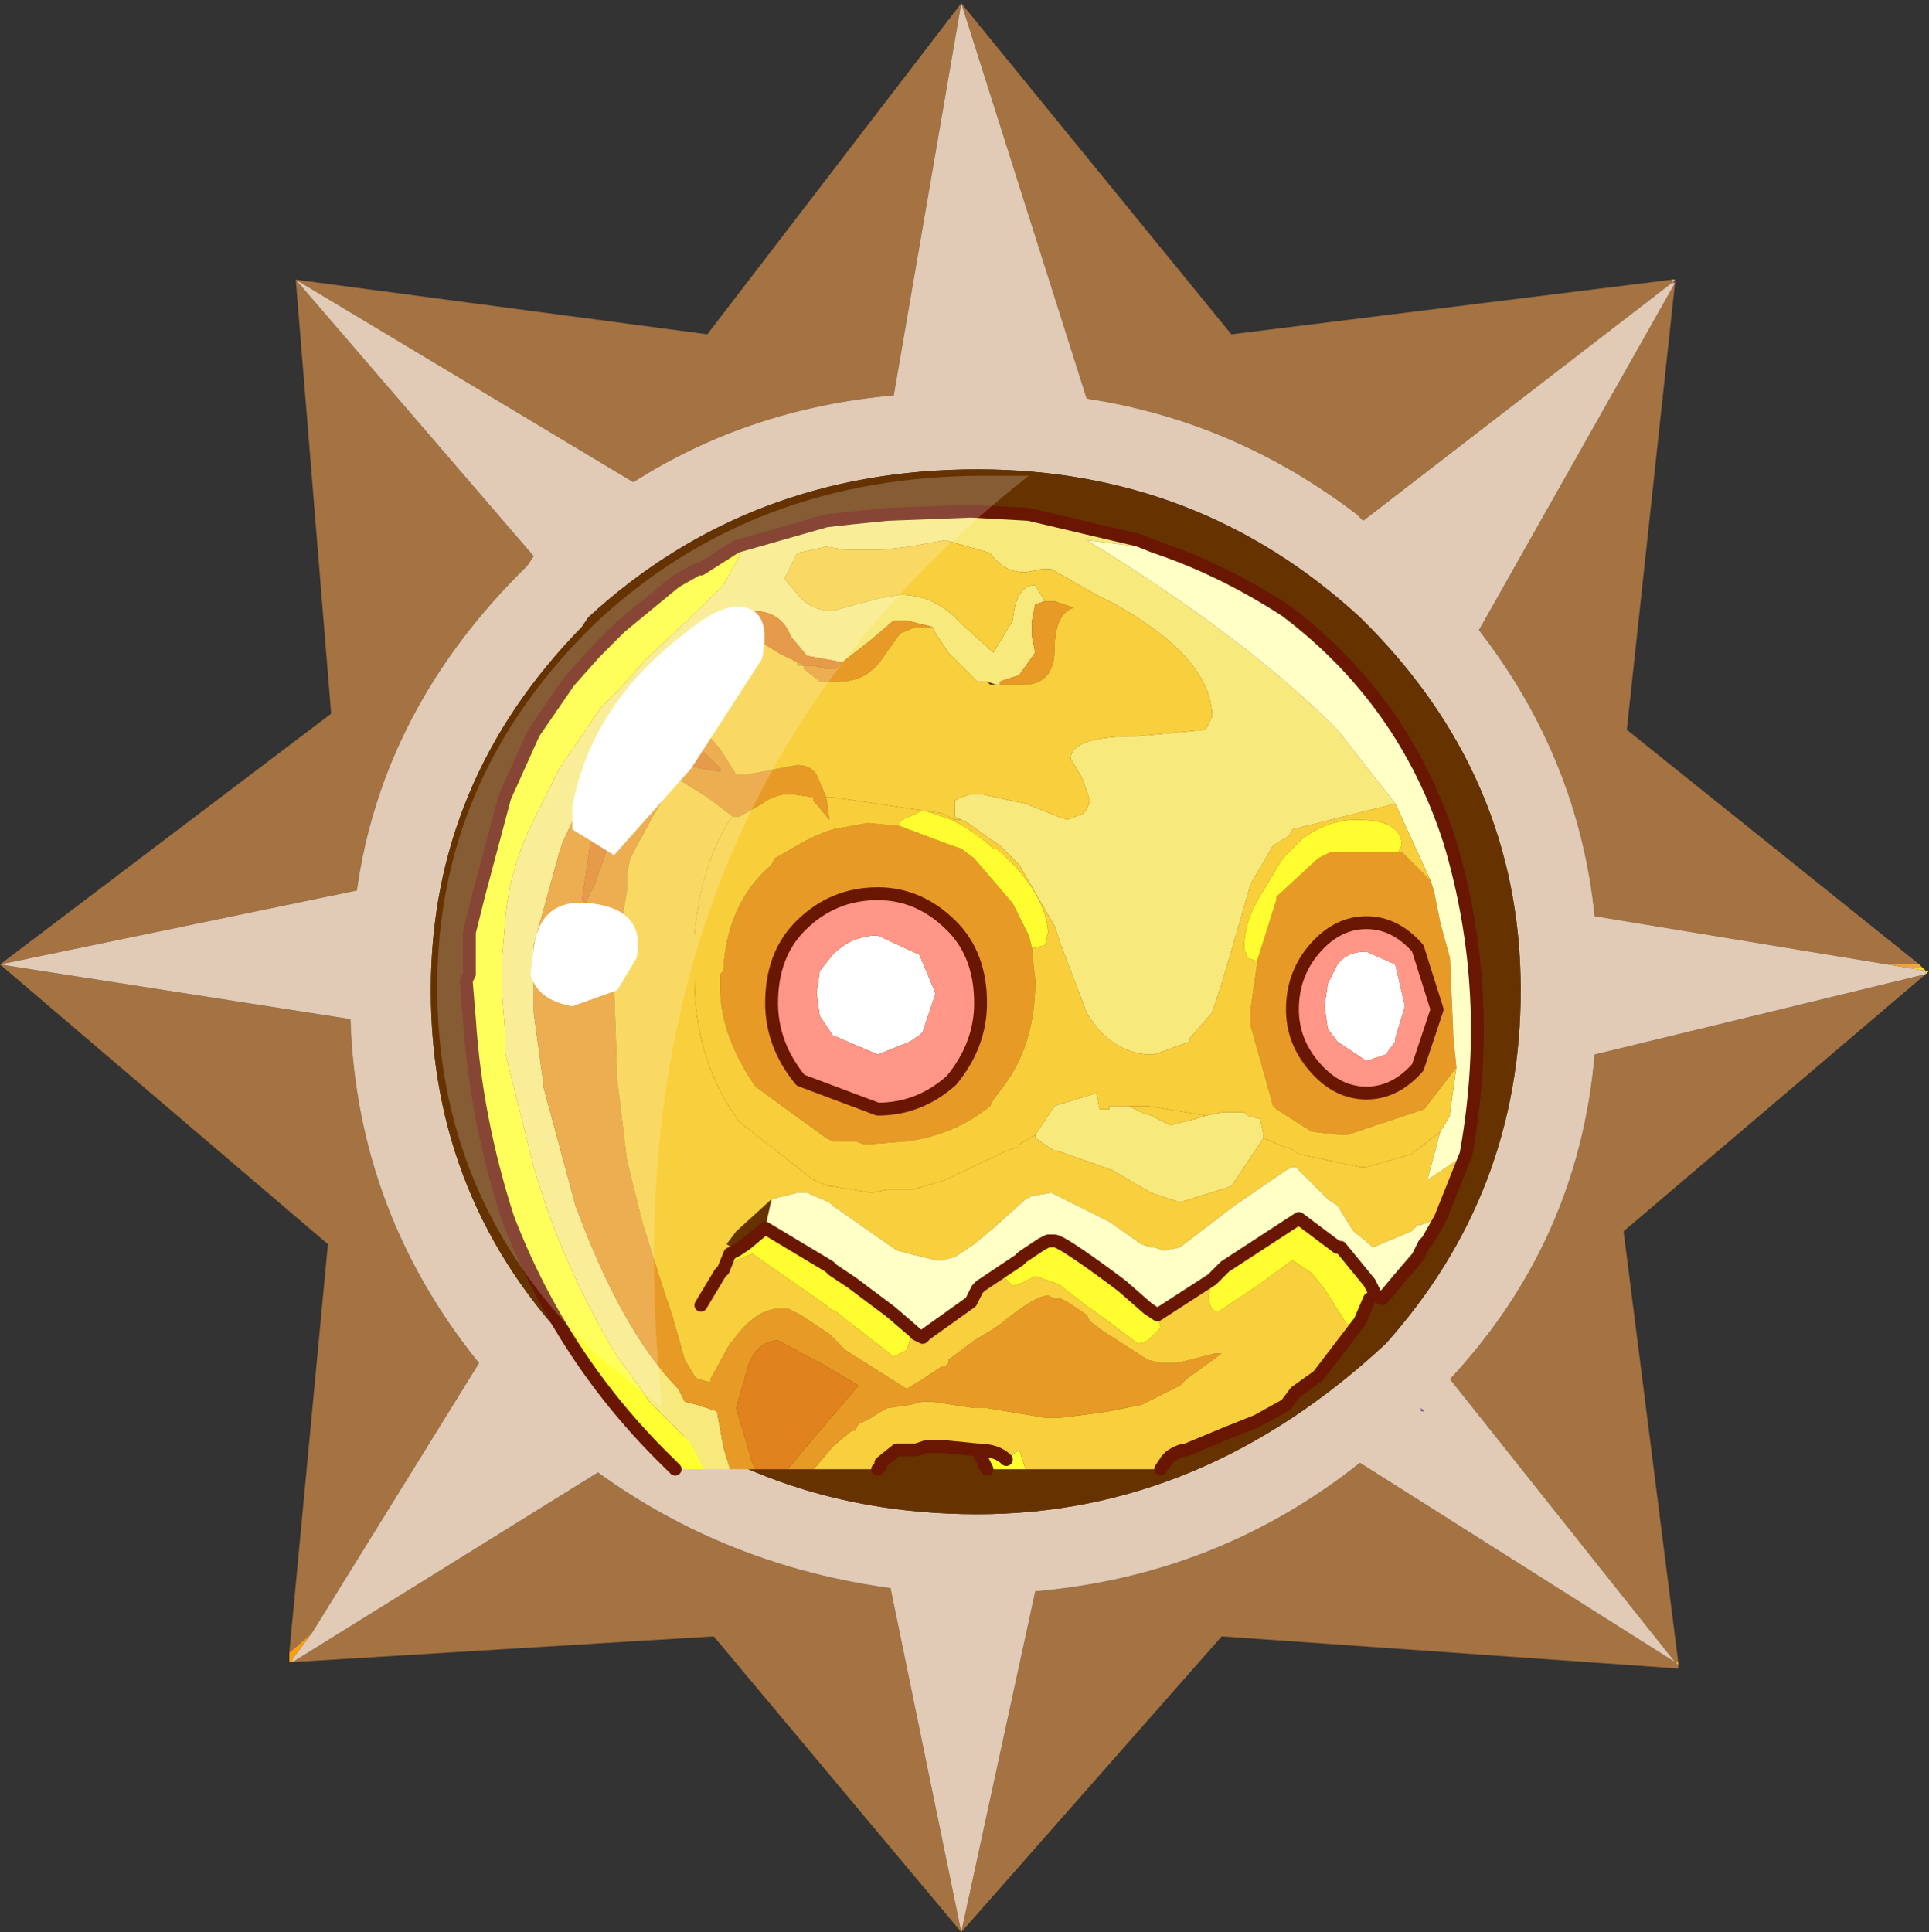 <?xml version="1.0" encoding="UTF-8" standalone="no"?>
<svg xmlns:ffdec="https://www.free-decompiler.com/flash" xmlns:xlink="http://www.w3.org/1999/xlink" ffdec:objectType="frame" height="30.05px" width="30.0px" xmlns="http://www.w3.org/2000/svg">
  <rect width="100%" height="100%" fill="#333333" stroke="none"/>
  <g transform="matrix(1.0, 0.0, 0.0, 1.0, 0.0, 0.0)">
    <use ffdec:characterId="1" height="30.0" transform="matrix(1.0, 0.0, 0.0, 1.0, 0.0, 0.0)" width="30.0" xlink:href="#shape0"/>
    <use ffdec:characterId="3" height="30.0" transform="matrix(1.0, 0.0, 0.0, 1.0, 0.0, 0.05)" width="30.0" xlink:href="#sprite0"/>
  </g>
  <defs>
    <g id="shape0" transform="matrix(1.0, 0.0, 0.0, 1.0, 0.0, 0.0)">
      <path d="M0.0 0.0 L30.0 0.0 30.0 30.0 0.0 30.0 0.0 0.0" fill="#33cc66" fill-opacity="0.0" fill-rule="evenodd" stroke="none"/>
    </g>
    <g id="sprite0" transform="matrix(1.0, 0.0, 0.0, 1.0, 0.0, 0.0)">
      <use ffdec:characterId="2" height="30.0" transform="matrix(1.0, 0.0, 0.0, 1.0, 0.0, 0.0)" width="30.0" xlink:href="#shape1"/>
    </g>
    <g id="shape1" transform="matrix(1.0, 0.0, 0.0, 1.0, 0.0, 0.0)">
      <path d="M26.05 4.3 L26.05 4.35 26.0 4.35 26.05 4.3" fill="url(#gradient0)" fill-rule="evenodd" stroke="none"/>
      <path d="M26.05 4.3 L26.0 4.35 26.0 4.3 26.05 4.3" fill="url(#gradient1)" fill-rule="evenodd" stroke="none"/>
      <path d="M29.85 14.95 L29.9 15.0 29.65 15.0 29.35 14.95 29.85 14.95" fill="url(#gradient2)" fill-rule="evenodd" stroke="none"/>
      <path d="M29.9 15.0 L29.95 15.05 30.0 15.05 29.95 15.1 29.95 15.05 29.65 15.0 29.9 15.0 M26.1 25.8 L26.1 25.85 26.05 25.8 26.1 25.8" fill="url(#gradient3)" fill-rule="evenodd" stroke="none"/>
      <path d="M22.1 21.9 L22.1 21.85 22.15 21.9 22.1 21.9" fill="url(#gradient4)" fill-rule="evenodd" stroke="none"/>
      <path d="M4.55 25.8 L4.5 25.8 4.5 25.65 4.85 25.35 4.55 25.75 4.55 25.8" fill="url(#gradient5)" fill-rule="evenodd" stroke="none"/>
      <path d="M26.05 4.35 L25.3 11.3 29.85 14.95 29.35 14.95 24.8 14.2 Q24.55 11.75 23.0 9.75 L26.05 4.35 M29.95 15.1 L25.25 19.1 26.1 25.8 26.05 25.8 26.1 25.85 26.1 25.9 19.0 25.4 14.95 30.0 11.1 25.4 4.55 25.8 9.3 22.85 Q11.3 24.3 13.85 24.65 L14.95 30.0 16.1 24.7 Q18.95 24.45 21.15 22.7 L26.05 25.8 22.55 21.4 Q24.55 19.25 24.8 16.35 L29.95 15.1 M4.5 25.65 L5.1 19.3 0.0 14.95 5.15 11.05 4.6 4.3 11.0 5.15 14.95 0.0 19.15 5.15 26.0 4.3 26.0 4.35 21.2 8.05 21.1 7.95 Q19.2 6.5 16.9 6.15 L14.95 0.0 13.9 6.1 Q11.65 6.3 9.85 7.45 L4.6 4.3 8.3 8.6 8.2 8.75 Q5.95 10.95 5.55 13.8 L0.0 14.95 5.45 15.8 Q5.55 18.8 7.45 21.15 L4.85 25.35 4.5 25.65" fill="#a57341" fill-rule="evenodd" stroke="none"/>
      <path d="M26.0 4.35 L26.05 4.35 23.0 9.75 Q24.55 11.75 24.8 14.2 L29.35 14.95 29.65 15.0 29.95 15.05 29.95 15.1 24.8 16.35 Q24.55 19.25 22.55 21.4 L26.05 25.8 21.15 22.7 Q18.95 24.45 16.1 24.7 L14.95 30.0 13.85 24.65 Q11.3 24.3 9.3 22.85 L4.55 25.8 4.55 25.75 4.85 25.35 7.45 21.15 Q5.55 18.8 5.45 15.8 L0.0 14.95 5.55 13.8 Q5.95 10.95 8.2 8.75 L8.3 8.6 4.6 4.3 9.85 7.45 Q11.65 6.3 13.9 6.1 L14.95 0.0 16.9 6.15 Q19.2 6.5 21.1 7.95 L21.2 8.05 26.0 4.35 M22.1 21.9 L22.15 21.9 22.1 21.85 22.1 21.9 M23.65 15.35 Q23.65 12.0 21.15 9.55 18.65 7.25 15.2 7.25 11.65 7.25 9.15 9.55 L9.05 9.7 Q6.7 12.1 6.7 15.35 6.7 18.65 9.0 21.0 L9.15 21.15 Q11.65 23.5 15.2 23.5 18.7 23.5 21.55 20.85 23.65 18.5 23.65 15.35" fill="#e1cbb7" fill-rule="evenodd" stroke="none"/>
      <path d="M23.65 15.35 Q23.65 18.5 21.55 20.85 18.7 23.5 15.2 23.5 11.65 23.5 9.15 21.15 L9.0 21.0 Q6.7 18.65 6.7 15.35 6.7 12.1 9.05 9.7 L9.15 9.55 Q11.65 7.25 15.2 7.25 18.65 7.25 21.15 9.55 23.65 12.0 23.65 15.35" fill="#663300" fill-rule="evenodd" stroke="none"/>
      <path d="M11.45 8.45 L11.5 8.6 11.25 9.05 10.95 9.35 10.05 10.2 9.65 10.65 9.35 10.95 8.7 11.9 8.3 12.7 Q7.9 13.5 7.85 14.35 L7.8 14.95 7.8 15.3 7.85 15.95 7.85 16.3 8.3 18.1 Q8.75 19.65 9.6 21.05 L9.75 21.25 10.1 21.75 10.75 22.4 10.95 22.8 10.5 22.8 10.4 22.7 Q8.75 21.1 7.9 18.9 7.4 17.35 7.3 15.8 L7.25 15.2 7.3 15.1 7.3 14.45 7.45 13.85 7.85 12.35 8.3 11.35 8.85 10.55 9.25 10.1 9.65 9.7 10.5 9.0 10.9 8.8 11.45 8.45 M15.2 22.5 Q15.5 22.5 15.65 22.65 L15.85 22.5 15.95 22.8 15.35 22.8 15.2 22.5" fill="#ffff32" fill-rule="evenodd" stroke="none"/>
      <path d="M17.7 8.45 L16.9 8.35 Q19.35 9.85 20.8 11.3 L21.7 12.45 21.3 12.55 20.1 12.85 20.05 12.95 19.8 13.1 19.45 13.7 19.25 14.4 19.0 15.25 18.85 15.7 18.5 16.1 18.5 16.15 17.95 16.35 17.85 16.35 Q17.25 16.3 16.9 15.7 L16.5 14.65 16.4 14.35 15.85 13.4 15.6 13.15 15.55 13.1 15.4 13.0 15.05 12.75 14.95 12.7 14.85 12.65 14.85 12.55 14.85 12.4 14.95 12.35 15.1 12.3 15.25 12.3 15.95 12.45 16.45 12.65 16.6 12.7 16.85 12.6 16.9 12.55 16.95 12.4 16.85 12.1 16.8 12.0 16.65 11.75 Q16.65 11.4 17.7 11.4 L18.75 11.3 18.85 11.1 Q18.85 10.2 17.35 9.35 L17.05 9.2 16.35 8.8 16.3 8.8 16.2 8.8 15.95 8.85 Q15.6 8.85 15.4 8.55 L14.7 8.35 14.15 8.45 13.7 8.5 13.3 8.5 13.15 8.5 12.85 8.45 12.4 8.55 12.2 8.95 12.45 9.25 Q12.65 9.45 12.95 9.45 L13.5 9.3 13.7 9.25 14.0 9.2 Q14.55 9.2 14.95 9.65 L15.45 10.1 15.75 9.6 Q15.8 9.05 16.1 9.05 L16.25 9.3 16.1 9.35 16.05 9.6 16.05 9.85 16.1 10.1 15.85 10.45 15.55 10.55 15.55 10.6 15.5 10.6 15.35 10.55 15.2 10.55 14.75 10.1 14.55 9.8 14.5 9.7 14.3 9.65 14.1 9.6 13.9 9.6 13.55 9.9 13.1 10.25 12.55 10.15 12.3 9.85 Q12.15 9.45 11.7 9.45 L11.3 9.5 10.95 9.75 10.9 9.75 10.4 10.3 10.3 10.5 10.1 10.7 9.65 11.2 9.15 12.1 9.1 12.3 8.75 13.05 8.7 13.2 8.3 14.65 8.3 14.95 8.3 15.1 8.3 15.7 8.45 16.8 8.45 16.85 8.95 18.7 Q9.65 20.6 10.5 21.5 L10.55 21.55 10.65 21.75 10.85 21.8 11.15 21.9 11.25 22.45 11.35 22.8 10.95 22.8 10.75 22.4 10.1 21.75 9.75 21.25 9.6 21.05 Q8.75 19.65 8.3 18.1 L7.85 16.3 7.85 15.95 7.8 15.3 7.8 14.95 7.85 14.35 Q7.9 13.5 8.3 12.7 L8.7 11.9 9.35 10.95 9.65 10.65 10.05 10.2 10.95 9.35 11.25 9.05 11.5 8.6 11.45 8.45 12.85 8.05 13.3 8.0 13.8 7.95 15.1 7.9 16.0 7.95 17.7 8.35 17.7 8.45 M16.1 17.6 L16.4 17.15 17.05 16.95 17.1 17.2 17.25 17.2 17.25 17.15 17.55 17.15 17.75 17.25 17.9 17.3 18.2 17.45 18.6 17.35 18.75 17.3 19.0 17.25 19.3 17.25 19.35 17.25 19.4 17.3 19.6 17.35 19.65 17.6 19.65 17.65 19.15 18.4 18.35 18.65 17.9 18.5 17.3 18.15 16.45 17.85 16.4 17.85 16.25 17.75 16.1 17.65 16.1 17.6" fill="#f8e97d" fill-rule="evenodd" stroke="none"/>
      <path d="M22.25 13.65 L22.3 13.8 22.4 14.3 22.55 14.85 22.6 16.0 22.6 16.05 22.65 16.55 22.15 17.2 20.95 17.6 20.85 17.6 20.4 17.55 19.85 17.2 19.8 17.15 19.45 15.9 19.45 15.65 19.55 14.95 19.55 14.9 19.85 13.95 19.85 13.9 20.5 13.3 20.7 13.2 20.9 13.2 21.75 13.2 21.8 13.2 22.25 13.65 M20.45 14.7 Q20.1 15.1 20.1 15.65 20.1 16.15 20.45 16.55 20.8 16.95 21.25 16.95 21.7 16.95 22.05 16.55 L22.35 15.65 22.05 14.7 Q21.7 14.3 21.25 14.3 20.8 14.3 20.45 14.7 M12.85 12.35 L12.9 12.7 12.65 12.4 12.65 12.35 12.3 12.3 Q12.05 12.3 11.85 12.45 L11.5 12.65 11.4 12.65 11.0 12.35 10.6 12.1 10.45 12.1 10.45 12.15 10.15 12.65 9.8 13.3 9.75 13.55 9.75 13.8 9.65 14.4 9.55 15.3 9.6 16.75 9.75 18.0 10.0 19.0 10.3 19.95 10.45 20.4 10.65 21.1 10.8 21.35 10.85 21.4 11.05 21.45 11.05 21.4 11.35 20.85 11.4 20.8 Q11.75 20.3 12.15 20.3 L12.25 20.3 12.45 20.4 12.9 20.7 13.0 20.8 13.15 20.95 14.1 21.55 14.35 21.4 14.65 21.2 14.7 21.2 14.75 21.15 14.75 21.1 15.15 20.8 15.4 20.65 15.55 20.55 Q16.1 20.1 16.3 20.1 L16.4 20.15 16.5 20.15 16.6 20.2 16.9 20.4 16.95 20.5 17.15 20.65 17.85 21.1 18.05 21.15 18.3 21.15 18.9 21.0 19.0 21.0 18.45 21.4 18.35 21.5 17.85 21.75 17.75 21.8 17.25 21.9 16.9 21.95 16.5 22.0 16.45 22.0 16.25 22.0 15.35 21.85 15.15 21.85 14.5 21.75 14.35 21.75 14.15 21.8 13.8 21.85 Q13.7 21.9 13.55 22.0 L13.35 22.1 13.3 22.2 13.25 22.2 12.95 22.45 12.7 22.75 12.65 22.8 12.25 22.8 12.5 22.5 13.35 21.5 12.85 21.2 12.1 20.8 Q11.8 20.8 11.65 21.15 L11.45 21.85 11.7 22.7 11.75 22.8 11.35 22.8 11.25 22.45 11.15 21.9 10.85 21.8 10.65 21.75 10.55 21.55 10.5 21.5 Q9.65 20.6 8.95 18.7 L8.45 16.85 8.45 16.8 8.3 15.7 8.3 15.1 8.3 14.95 8.3 14.65 8.7 13.2 8.75 13.05 9.1 12.3 9.15 12.1 9.65 11.2 10.1 10.7 10.3 10.5 10.4 10.3 10.45 10.45 10.95 10.15 11.4 9.8 11.6 9.85 11.65 9.9 11.0 10.55 10.65 10.95 10.45 11.3 Q10.55 11.15 10.75 11.15 L10.85 11.2 11.2 11.6 11.45 12.0 11.6 12.0 12.4 11.85 Q12.6 11.85 12.7 12.0 L12.85 12.35 M16.25 9.3 L16.4 9.3 16.7 9.4 Q16.4 9.5 16.4 10.05 16.4 10.6 15.9 10.6 L15.55 10.6 15.55 10.55 15.85 10.45 16.1 10.1 16.05 9.85 16.05 9.6 16.1 9.35 16.25 9.3 M14.5 9.7 L14.35 9.7 14.25 9.7 14.0 9.8 13.75 10.15 Q13.5 10.55 13.05 10.55 L12.95 10.55 12.75 10.55 12.5 10.35 12.5 10.3 12.4 10.3 12.4 10.25 12.45 10.25 12.5 10.3 12.65 10.3 12.85 10.35 13.0 10.35 13.1 10.25 13.55 9.9 13.9 9.6 14.1 9.6 14.3 9.65 14.5 9.7 M10.15 11.45 L10.4 10.95 Q9.6 11.45 9.3 12.25 L9.05 13.95 9.1 14.0 9.25 13.7 9.55 12.85 Q9.5 12.25 9.8 12.0 L10.65 11.85 10.9 11.9 11.2 11.95 11.2 11.9 10.9 11.6 10.5 11.35 Q10.4 11.35 10.35 11.45 L10.15 11.5 10.15 11.45 M14.0 12.8 L14.8 13.1 14.95 13.15 15.15 13.3 15.75 14.0 15.8 14.1 16.0 14.5 16.05 14.7 16.05 14.75 16.1 15.2 Q16.1 16.2 15.6 16.85 L15.45 17.05 15.4 17.15 Q14.85 17.6 14.1 17.7 L13.45 17.75 13.3 17.7 12.95 17.7 12.85 17.65 11.75 16.85 Q11.2 16.05 11.2 15.3 L11.2 15.1 11.25 15.05 Q11.3 14.0 12.0 13.4 L12.05 13.3 12.4 13.1 Q12.65 12.95 12.95 12.85 L13.5 12.75 14.0 12.8 M13.65 13.85 Q12.95 13.85 12.45 14.35 12.0 14.8 12.0 15.55 12.0 16.2 12.45 16.75 L13.65 17.2 Q14.3 17.2 14.8 16.75 15.25 16.2 15.25 15.55 15.25 14.8 14.8 14.35 14.3 13.85 13.65 13.85" fill="#e79a25" fill-rule="evenodd" stroke="none"/>
      <path d="M22.4 17.55 L22.2 18.3 22.8 17.9 22.4 18.9 22.1 19.0 22.05 19.0 21.95 19.1 21.35 19.35 21.3 19.3 21.05 19.1 20.8 18.7 20.65 18.6 20.6 18.55 20.15 18.1 20.1 18.1 20.0 18.15 19.2 18.7 18.35 19.35 18.1 19.4 17.95 19.35 17.9 19.35 17.75 19.3 17.25 18.95 16.35 18.5 16.05 18.55 15.95 18.6 15.45 19.05 15.15 19.3 14.85 19.5 14.65 19.55 14.55 19.55 13.95 19.4 13.45 19.05 12.95 18.7 12.9 18.65 12.55 18.5 12.4 18.5 12.0 18.6 11.45 19.1 11.3 19.3 11.45 19.4 11.35 19.45 11.25 19.7 11.2 19.75 11.3 19.8 Q11.3 19.7 11.45 19.55 L11.7 19.45 12.85 20.25 12.9 20.3 13.0 20.35 13.9 21.05 14.1 20.95 14.2 20.65 14.25 20.7 14.35 20.75 14.4 20.7 15.1 20.2 15.2 20.0 15.25 19.95 15.55 19.75 15.6 19.8 15.75 19.95 15.9 19.9 16.1 19.8 16.4 19.9 16.5 19.95 16.95 20.3 17.1 20.4 17.7 20.85 17.85 20.8 17.9 20.75 18.05 20.6 18.0 20.4 18.85 19.85 18.8 20.1 Q18.8 20.35 18.95 20.35 L19.55 19.95 20.1 19.55 20.4 19.75 20.6 20.0 20.95 20.55 21.15 20.5 20.5 21.35 20.15 21.6 20.0 21.8 19.55 22.05 19.05 22.25 18.45 22.5 Q18.35 22.5 18.2 22.6 L18.15 22.65 18.05 22.8 15.95 22.8 15.85 22.5 15.65 22.65 Q15.5 22.5 15.2 22.5 L14.7 22.45 14.4 22.45 14.25 22.5 14.15 22.5 13.95 22.5 13.7 22.7 13.7 22.75 13.65 22.8 12.65 22.8 12.7 22.75 12.95 22.45 13.25 22.2 13.3 22.2 13.35 22.1 13.55 22.0 Q13.7 21.9 13.8 21.85 L14.15 21.8 14.35 21.75 14.5 21.75 15.15 21.85 15.35 21.85 16.25 22.0 16.45 22.0 16.5 22.0 16.9 21.95 17.25 21.9 17.75 21.8 17.85 21.75 18.35 21.5 18.45 21.4 19.0 21.0 18.9 21.0 18.3 21.15 18.05 21.15 17.85 21.1 17.15 20.65 16.95 20.5 16.9 20.4 16.6 20.2 16.5 20.15 16.4 20.15 16.3 20.1 Q16.1 20.1 15.55 20.55 L15.4 20.65 15.15 20.8 14.75 21.1 14.75 21.15 14.7 21.2 14.65 21.2 14.35 21.4 14.1 21.55 13.15 20.95 13.0 20.8 12.9 20.7 12.45 20.4 12.25 20.3 12.15 20.3 Q11.75 20.3 11.4 20.8 L11.35 20.85 11.05 21.4 11.05 21.45 10.85 21.4 10.8 21.35 10.65 21.1 10.45 20.4 10.3 19.95 10.0 19.0 9.75 18.0 9.6 16.75 9.55 15.3 9.65 14.4 9.75 13.8 9.75 13.55 9.8 13.3 10.15 12.65 10.45 12.15 10.45 12.1 10.6 12.1 11.0 12.35 11.4 12.65 11.35 12.7 Q10.9 13.4 10.8 14.5 L10.8 14.7 10.8 15.15 Q10.8 16.45 11.5 17.4 L12.65 18.3 12.9 18.4 12.95 18.4 13.55 18.5 13.8 18.45 14.2 18.45 14.7 18.3 15.65 17.85 15.8 17.8 15.85 17.8 15.85 17.75 16.1 17.6 16.1 17.65 16.25 17.75 16.4 17.85 16.45 17.85 17.3 18.15 17.9 18.5 18.35 18.65 19.15 18.4 19.65 17.65 20.0 17.8 20.05 17.8 20.2 17.9 21.15 18.1 21.25 18.1 21.95 17.9 22.4 17.55 M17.95 8.45 L17.9 8.45 17.7 8.45 17.7 8.35 17.95 8.4 17.95 8.45 17.7 8.35 17.95 8.45 M14.95 12.7 L14.85 12.7 14.65 12.6 12.95 12.35 12.85 12.35 12.7 12.0 Q12.6 11.85 12.4 11.85 L11.6 12.0 11.45 12.0 11.2 11.6 10.85 11.2 10.75 11.15 Q10.55 11.15 10.45 11.3 L10.65 10.95 11.0 10.55 11.65 9.9 11.65 9.85 11.7 9.85 12.1 10.1 12.4 10.25 12.4 10.3 12.5 10.3 12.5 10.35 12.75 10.55 12.95 10.55 13.05 10.55 Q13.5 10.55 13.75 10.15 L14.0 9.8 14.25 9.7 14.35 9.7 14.5 9.7 14.55 9.8 14.75 10.1 15.2 10.55 15.35 10.55 15.4 10.6 15.5 10.6 15.55 10.6 15.9 10.6 Q16.4 10.6 16.4 10.05 16.4 9.5 16.7 9.4 L16.4 9.3 16.25 9.3 16.1 9.05 Q15.8 9.05 15.75 9.6 L15.45 10.1 14.95 9.65 Q14.55 9.2 14.0 9.2 L13.7 9.25 13.5 9.3 12.95 9.45 Q12.65 9.45 12.45 9.25 L12.2 8.95 12.4 8.55 12.85 8.45 13.15 8.5 13.3 8.5 13.7 8.5 14.15 8.45 14.7 8.35 15.4 8.55 Q15.6 8.85 15.95 8.85 L16.2 8.8 16.3 8.8 16.35 8.8 17.05 9.2 17.35 9.35 Q18.85 10.2 18.85 11.1 L18.75 11.3 17.7 11.4 Q16.65 11.4 16.65 11.75 L16.8 12.0 16.85 12.1 16.95 12.4 16.9 12.55 16.85 12.6 16.6 12.7 16.45 12.65 15.95 12.45 15.25 12.3 15.1 12.3 14.95 12.35 14.85 12.4 14.85 12.55 14.85 12.65 14.95 12.7 M17.55 17.15 L17.65 17.15 17.85 17.15 18.75 17.3 18.6 17.35 18.2 17.45 17.9 17.3 17.75 17.25 17.55 17.15 M10.9 20.25 L11.2 19.75 10.9 20.25" fill="#f8cf3c" fill-rule="evenodd" stroke="none"/>
      <path d="M12.4 10.25 L12.1 10.1 11.7 9.85 11.65 9.85 11.65 9.9 11.6 9.85 11.4 9.8 10.95 10.15 10.45 10.45 10.4 10.3 10.9 9.75 10.95 9.75 11.3 9.5 11.7 9.45 Q12.15 9.45 12.3 9.85 L12.55 10.15 13.1 10.25 13.0 10.35 12.85 10.35 12.65 10.3 12.5 10.3 12.45 10.25 12.4 10.25 M10.15 11.45 L10.15 11.5 10.35 11.45 Q10.4 11.35 10.5 11.35 L10.9 11.6 11.2 11.9 11.2 11.95 10.9 11.9 10.65 11.85 9.8 12.0 Q9.5 12.25 9.55 12.85 L9.25 13.7 9.1 14.0 9.05 13.95 9.3 12.25 Q9.6 11.45 10.4 10.95 L10.15 11.45 M11.75 22.8 L11.7 22.7 11.45 21.85 11.65 21.15 Q11.8 20.8 12.1 20.8 L12.85 21.2 13.35 21.5 12.5 22.5 12.25 22.8 11.75 22.8" fill="#e0821d" fill-rule="evenodd" stroke="none"/>
      <path d="M22.65 16.55 L22.6 16.05 22.6 16.0 22.55 14.85 22.4 14.3 22.3 13.8 22.25 13.65 21.7 12.45 20.8 11.3 Q19.35 9.85 16.9 8.35 L17.7 8.45 17.9 8.45 17.95 8.45 Q19.0 8.8 20.0 9.45 21.85 10.85 22.55 13.05 23.25 15.4 22.8 17.9 L22.2 18.3 22.4 17.55 22.55 17.3 22.55 17.25 22.65 16.55 M12.0 18.6 L12.4 18.5 12.55 18.5 12.9 18.65 12.95 18.7 13.45 19.05 13.95 19.4 14.55 19.55 14.65 19.55 14.85 19.5 15.15 19.3 15.45 19.05 15.95 18.6 16.05 18.55 16.35 18.5 17.25 18.95 17.75 19.3 17.9 19.35 17.95 19.35 18.1 19.4 18.35 19.35 19.2 18.7 20.0 18.15 20.1 18.1 20.15 18.1 20.6 18.55 20.65 18.6 20.8 18.7 21.05 19.1 21.3 19.3 21.35 19.35 21.95 19.1 22.05 19.0 22.1 19.0 22.4 18.9 22.2 19.25 22.15 19.3 22.05 19.5 21.75 19.85 21.5 20.15 21.4 20.1 21.3 19.9 20.85 19.35 20.8 19.35 20.2 18.9 19.05 19.65 18.9 19.8 18.85 19.8 18.85 19.85 18.0 20.4 17.85 20.3 17.45 19.95 17.25 19.8 Q16.5 19.25 16.4 19.25 L16.3 19.25 16.2 19.3 15.9 19.5 15.85 19.55 15.55 19.75 15.25 19.95 15.2 20.0 15.1 20.2 14.4 20.7 14.35 20.75 14.25 20.7 14.2 20.65 13.85 20.35 13.25 19.9 12.95 19.7 12.9 19.65 11.9 19.05 12.0 18.6" fill="#ffffc6" fill-rule="evenodd" stroke="none"/>
      <path d="M22.65 16.55 L22.55 17.25 22.55 17.3 22.4 17.55 21.95 17.9 21.25 18.1 21.15 18.1 20.2 17.9 20.05 17.8 20.0 17.8 19.65 17.65 19.65 17.6 19.6 17.35 19.4 17.3 19.35 17.25 19.3 17.25 19.0 17.25 18.75 17.3 17.85 17.15 17.65 17.15 17.55 17.15 17.25 17.15 17.25 17.2 17.1 17.2 17.05 16.95 16.4 17.15 16.1 17.6 15.85 17.75 15.85 17.8 15.8 17.8 15.65 17.85 14.7 18.3 14.2 18.45 13.8 18.45 13.55 18.5 12.95 18.4 12.9 18.4 12.65 18.3 11.5 17.4 Q10.8 16.45 10.8 15.15 L10.8 14.7 10.8 14.5 Q10.9 13.4 11.35 12.7 L11.4 12.65 11.5 12.65 11.85 12.45 Q12.05 12.3 12.3 12.3 L12.65 12.35 12.65 12.4 12.9 12.7 12.85 12.35 12.95 12.35 14.65 12.6 14.85 12.7 14.95 12.7 15.05 12.75 15.4 13.0 15.55 13.1 15.6 13.15 15.85 13.4 16.4 14.35 16.5 14.65 16.9 15.7 Q17.25 16.3 17.85 16.35 L17.95 16.35 18.5 16.15 18.5 16.1 18.85 15.7 19.0 15.25 19.25 14.4 19.45 13.7 19.8 13.1 20.05 12.95 20.1 12.85 21.3 12.55 21.7 12.45 22.25 13.65 21.8 13.2 21.75 13.2 21.8 13.1 Q21.8 12.7 21.1 12.7 20.65 12.7 20.25 13.0 L19.95 13.3 19.65 13.8 Q19.35 14.25 19.35 14.7 L19.4 14.85 19.55 14.9 19.55 14.95 19.45 15.65 19.45 15.9 19.8 17.15 19.85 17.2 20.4 17.55 20.85 17.6 20.95 17.6 22.15 17.2 22.65 16.55 M16.05 14.7 L16.25 14.65 16.3 14.45 Q16.25 13.8 15.5 13.15 L15.45 13.15 Q15.0 12.75 14.65 12.65 L14.35 12.55 14.15 12.65 Q14.0 12.7 14.0 12.75 L14.0 12.8 13.5 12.75 12.95 12.85 Q12.65 12.95 12.4 13.1 L12.05 13.3 12.0 13.4 Q11.3 14.0 11.25 15.05 L11.2 15.1 11.2 15.3 Q11.2 16.05 11.75 16.85 L12.85 17.65 12.95 17.7 13.3 17.7 13.45 17.75 14.1 17.7 Q14.85 17.6 15.4 17.15 L15.45 17.05 15.6 16.85 Q16.1 16.2 16.1 15.2 L16.05 14.75 16.05 14.7" fill="#f8cf3b" fill-rule="evenodd" stroke="none"/>
      <path d="M21.75 13.2 L20.9 13.2 20.7 13.2 20.5 13.3 19.85 13.9 19.85 13.95 19.55 14.9 19.4 14.85 19.35 14.7 Q19.35 14.25 19.65 13.8 L19.95 13.3 20.25 13.0 Q20.65 12.7 21.1 12.7 21.8 12.7 21.8 13.1 L21.75 13.2 M11.9 19.05 L12.9 19.65 12.95 19.7 13.25 19.9 13.85 20.35 14.2 20.65 14.1 20.95 13.9 21.05 13.0 20.35 12.9 20.3 12.85 20.25 11.7 19.45 11.45 19.55 Q11.3 19.7 11.3 19.8 L11.2 19.75 11.25 19.7 11.35 19.45 11.45 19.4 11.6 19.3 11.9 19.05 M15.55 19.75 L15.85 19.55 15.9 19.5 16.2 19.3 16.3 19.25 16.4 19.25 Q16.5 19.25 17.25 19.8 L17.45 19.95 17.85 20.3 18.0 20.4 18.05 20.6 17.9 20.75 17.85 20.8 17.7 20.85 17.1 20.4 16.95 20.3 16.5 19.95 16.4 19.9 16.1 19.8 15.9 19.9 15.75 19.95 15.6 19.8 15.55 19.75 M18.85 19.85 L18.85 19.8 18.9 19.8 19.05 19.65 20.2 18.9 20.8 19.35 20.85 19.35 21.3 19.9 21.4 20.1 21.3 20.15 21.15 20.5 20.95 20.55 20.6 20.0 20.4 19.75 20.1 19.55 19.55 19.95 18.95 20.35 Q18.8 20.35 18.8 20.1 L18.85 19.85 18.9 19.8 18.85 19.85 M14.0 12.8 L14.0 12.75 Q14.0 12.7 14.15 12.65 L14.35 12.55 14.65 12.65 Q15.0 12.75 15.45 13.15 L15.5 13.15 Q16.25 13.8 16.3 14.45 L16.25 14.65 16.05 14.7 16.0 14.5 15.8 14.1 15.75 14.0 15.15 13.3 14.95 13.15 14.8 13.1 14.0 12.8" fill="#fffc30" fill-rule="evenodd" stroke="none"/>
      <path d="M20.65 15.25 L20.8 14.95 Q20.95 14.75 21.25 14.75 L21.7 14.95 21.85 15.6 21.7 16.1 21.7 16.15 21.55 16.35 21.25 16.45 20.8 16.15 20.65 15.95 20.6 15.6 20.65 15.25 M12.95 14.8 Q13.25 14.5 13.65 14.5 L14.3 14.8 14.55 15.4 14.35 16.0 14.3 16.05 14.15 16.15 13.65 16.35 12.95 16.05 12.75 15.75 12.7 15.4 12.75 15.05 12.95 14.8" fill="#ffffff" fill-rule="evenodd" stroke="none"/>
      <path d="M20.45 14.7 Q20.8 14.3 21.25 14.3 21.7 14.3 22.05 14.7 L22.35 15.65 22.05 16.55 Q21.7 16.95 21.25 16.95 20.8 16.95 20.45 16.55 20.1 16.15 20.1 15.65 20.1 15.1 20.45 14.7 M20.65 15.25 L20.6 15.6 20.65 15.95 20.8 16.15 21.25 16.45 21.55 16.35 21.7 16.15 21.7 16.1 21.85 15.6 21.7 14.95 21.25 14.75 Q20.95 14.75 20.8 14.95 L20.65 15.25 M12.95 14.8 L12.75 15.05 12.7 15.4 12.75 15.75 12.95 16.05 13.65 16.35 14.15 16.15 14.3 16.05 14.35 16.0 14.55 15.4 14.3 14.8 13.65 14.5 Q13.25 14.5 12.95 14.8 M13.65 13.85 Q14.3 13.85 14.8 14.35 15.25 14.8 15.25 15.55 15.25 16.2 14.8 16.75 14.3 17.2 13.65 17.2 L12.45 16.75 Q12.0 16.2 12.0 15.55 12.0 14.8 12.45 14.35 12.95 13.85 13.65 13.85" fill="#ff9688" fill-rule="evenodd" stroke="none"/>
      <path d="M22.8 17.9 Q23.25 15.4 22.55 13.05 21.85 10.85 20.0 9.45 19.0 8.8 17.95 8.45 L17.7 8.35 16.0 7.95 15.1 7.9 13.8 7.95 13.3 8.0 12.85 8.05 11.45 8.45 10.9 8.8 10.85 8.8 10.5 9.0 9.65 9.7 9.25 10.1 8.85 10.55 8.3 11.35 7.85 12.35 7.45 13.85 7.3 14.45 7.3 15.1 7.25 15.2 7.3 15.8 Q7.4 17.35 7.9 18.9 8.75 21.1 10.4 22.7 L10.5 22.8 M20.45 14.7 Q20.1 15.1 20.1 15.65 20.1 16.15 20.45 16.55 20.8 16.95 21.25 16.95 21.7 16.95 22.05 16.55 L22.35 15.65 22.05 14.7 Q21.7 14.3 21.25 14.3 20.8 14.3 20.45 14.7 M11.9 19.05 L12.9 19.65 12.95 19.7 13.25 19.9 13.85 20.35 14.2 20.65 14.25 20.7 14.35 20.75 14.4 20.7 15.1 20.2 15.2 20.0 15.25 19.95 15.55 19.75 15.85 19.55 15.9 19.5 16.2 19.3 16.3 19.25 16.4 19.25 Q16.5 19.25 17.25 19.8 L17.45 19.95 17.85 20.3 18.0 20.4 18.85 19.85 18.9 19.8 19.05 19.65 20.2 18.9 20.8 19.35 20.85 19.35 21.3 19.9 21.4 20.1 21.5 20.15 21.75 19.85 22.05 19.5 22.15 19.3 22.2 19.25 22.4 18.9 22.8 17.9 M18.05 22.8 L18.15 22.65 18.2 22.6 Q18.35 22.5 18.45 22.5 L19.05 22.25 19.55 22.05 20.0 21.8 20.15 21.6 20.5 21.35 21.15 20.5 21.3 20.15 M13.65 22.8 L13.7 22.75 13.7 22.7 13.95 22.5 14.15 22.5 14.25 22.5 14.4 22.45 14.7 22.45 15.2 22.5 Q15.5 22.5 15.65 22.65 M13.65 13.85 Q12.95 13.85 12.45 14.35 12.0 14.8 12.0 15.55 12.0 16.2 12.45 16.75 L13.65 17.2 Q14.3 17.2 14.8 16.75 15.25 16.2 15.25 15.55 15.25 14.8 14.8 14.35 14.3 13.85 13.65 13.85 M11.45 19.4 L11.6 19.3 11.9 19.05 M11.45 19.4 L11.35 19.45 11.25 19.7 11.2 19.75 10.9 20.25 M15.35 22.8 L15.2 22.5" fill="none" stroke="#691702" stroke-linecap="round" stroke-linejoin="round" stroke-width="0.2"/>
      <path d="M9.1 20.85 Q6.8 18.55 6.8 15.3 6.8 12.1 9.15 9.75 L9.25 9.65 Q11.7 7.35 15.3 7.35 L16.0 7.35 Q9.3 12.6 10.3 21.85 L9.25 21.0 9.1 20.85" fill="#ffffff" fill-opacity="0.2" fill-rule="evenodd" stroke="none"/>
      <path d="M11.85 10.2 L10.75 11.9 9.55 13.25 8.9 12.85 8.9 12.5 Q9.2 10.9 10.65 9.8 11.25 9.3 11.6 9.4 12.0 9.5 11.85 10.2 M8.25 15.1 L8.3 14.7 Q8.4 13.9 9.2 14.0 10.05 14.1 9.9 14.85 L9.6 15.35 8.9 15.6 Q8.35 15.5 8.25 15.1" fill="#ffffff" fill-rule="evenodd" stroke="none"/>
    </g>
    <linearGradient gradientTransform="matrix(0.005, 0.0, 0.0, 0.006, 25.85, 9.55)" gradientUnits="userSpaceOnUse" id="gradient0" spreadMethod="pad" x1="-819.2" x2="819.2">
      <stop offset="0.0" stop-color="#5f2288"/>
      <stop offset="1.0" stop-color="#a276cd"/>
    </linearGradient>
    <linearGradient gradientTransform="matrix(0.007, 0.0, 0.0, 0.005, 20.5, 4.25)" gradientUnits="userSpaceOnUse" id="gradient1" spreadMethod="pad" x1="-819.2" x2="819.2">
      <stop offset="0.0" stop-color="#fd9b0b"/>
      <stop offset="1.0" stop-color="#fde42b"/>
    </linearGradient>
    <linearGradient gradientTransform="matrix(0.005, 0.0, 0.0, 0.007, 26.1, 20.35)" gradientUnits="userSpaceOnUse" id="gradient2" spreadMethod="pad" x1="-819.2" x2="819.2">
      <stop offset="0.0" stop-color="#8d010c"/>
      <stop offset="1.0" stop-color="#f2b03f"/>
    </linearGradient>
    <linearGradient gradientTransform="matrix(0.005, 0.0, 0.0, 0.007, 26.1, 20.35)" gradientUnits="userSpaceOnUse" id="gradient3" spreadMethod="pad" x1="-819.2" x2="819.2">
      <stop offset="0.0" stop-color="#fd9e0c"/>
      <stop offset="1.0" stop-color="#fddd27"/>
    </linearGradient>
    <linearGradient gradientTransform="matrix(0.007, 0.0, 0.0, 0.005, 20.5, 25.9)" gradientUnits="userSpaceOnUse" id="gradient4" spreadMethod="pad" x1="-819.2" x2="819.2">
      <stop offset="0.0" stop-color="#65298e"/>
      <stop offset="1.0" stop-color="#9a6cc5"/>
    </linearGradient>
    <linearGradient gradientTransform="matrix(0.006, 0.0, 0.0, 0.005, 9.7, 25.95)" gradientUnits="userSpaceOnUse" id="gradient5" spreadMethod="pad" x1="-819.2" x2="819.2">
      <stop offset="0.0" stop-color="#fd9e0c"/>
      <stop offset="1.0" stop-color="#fddd27"/>
    </linearGradient>
  </defs>
</svg>
